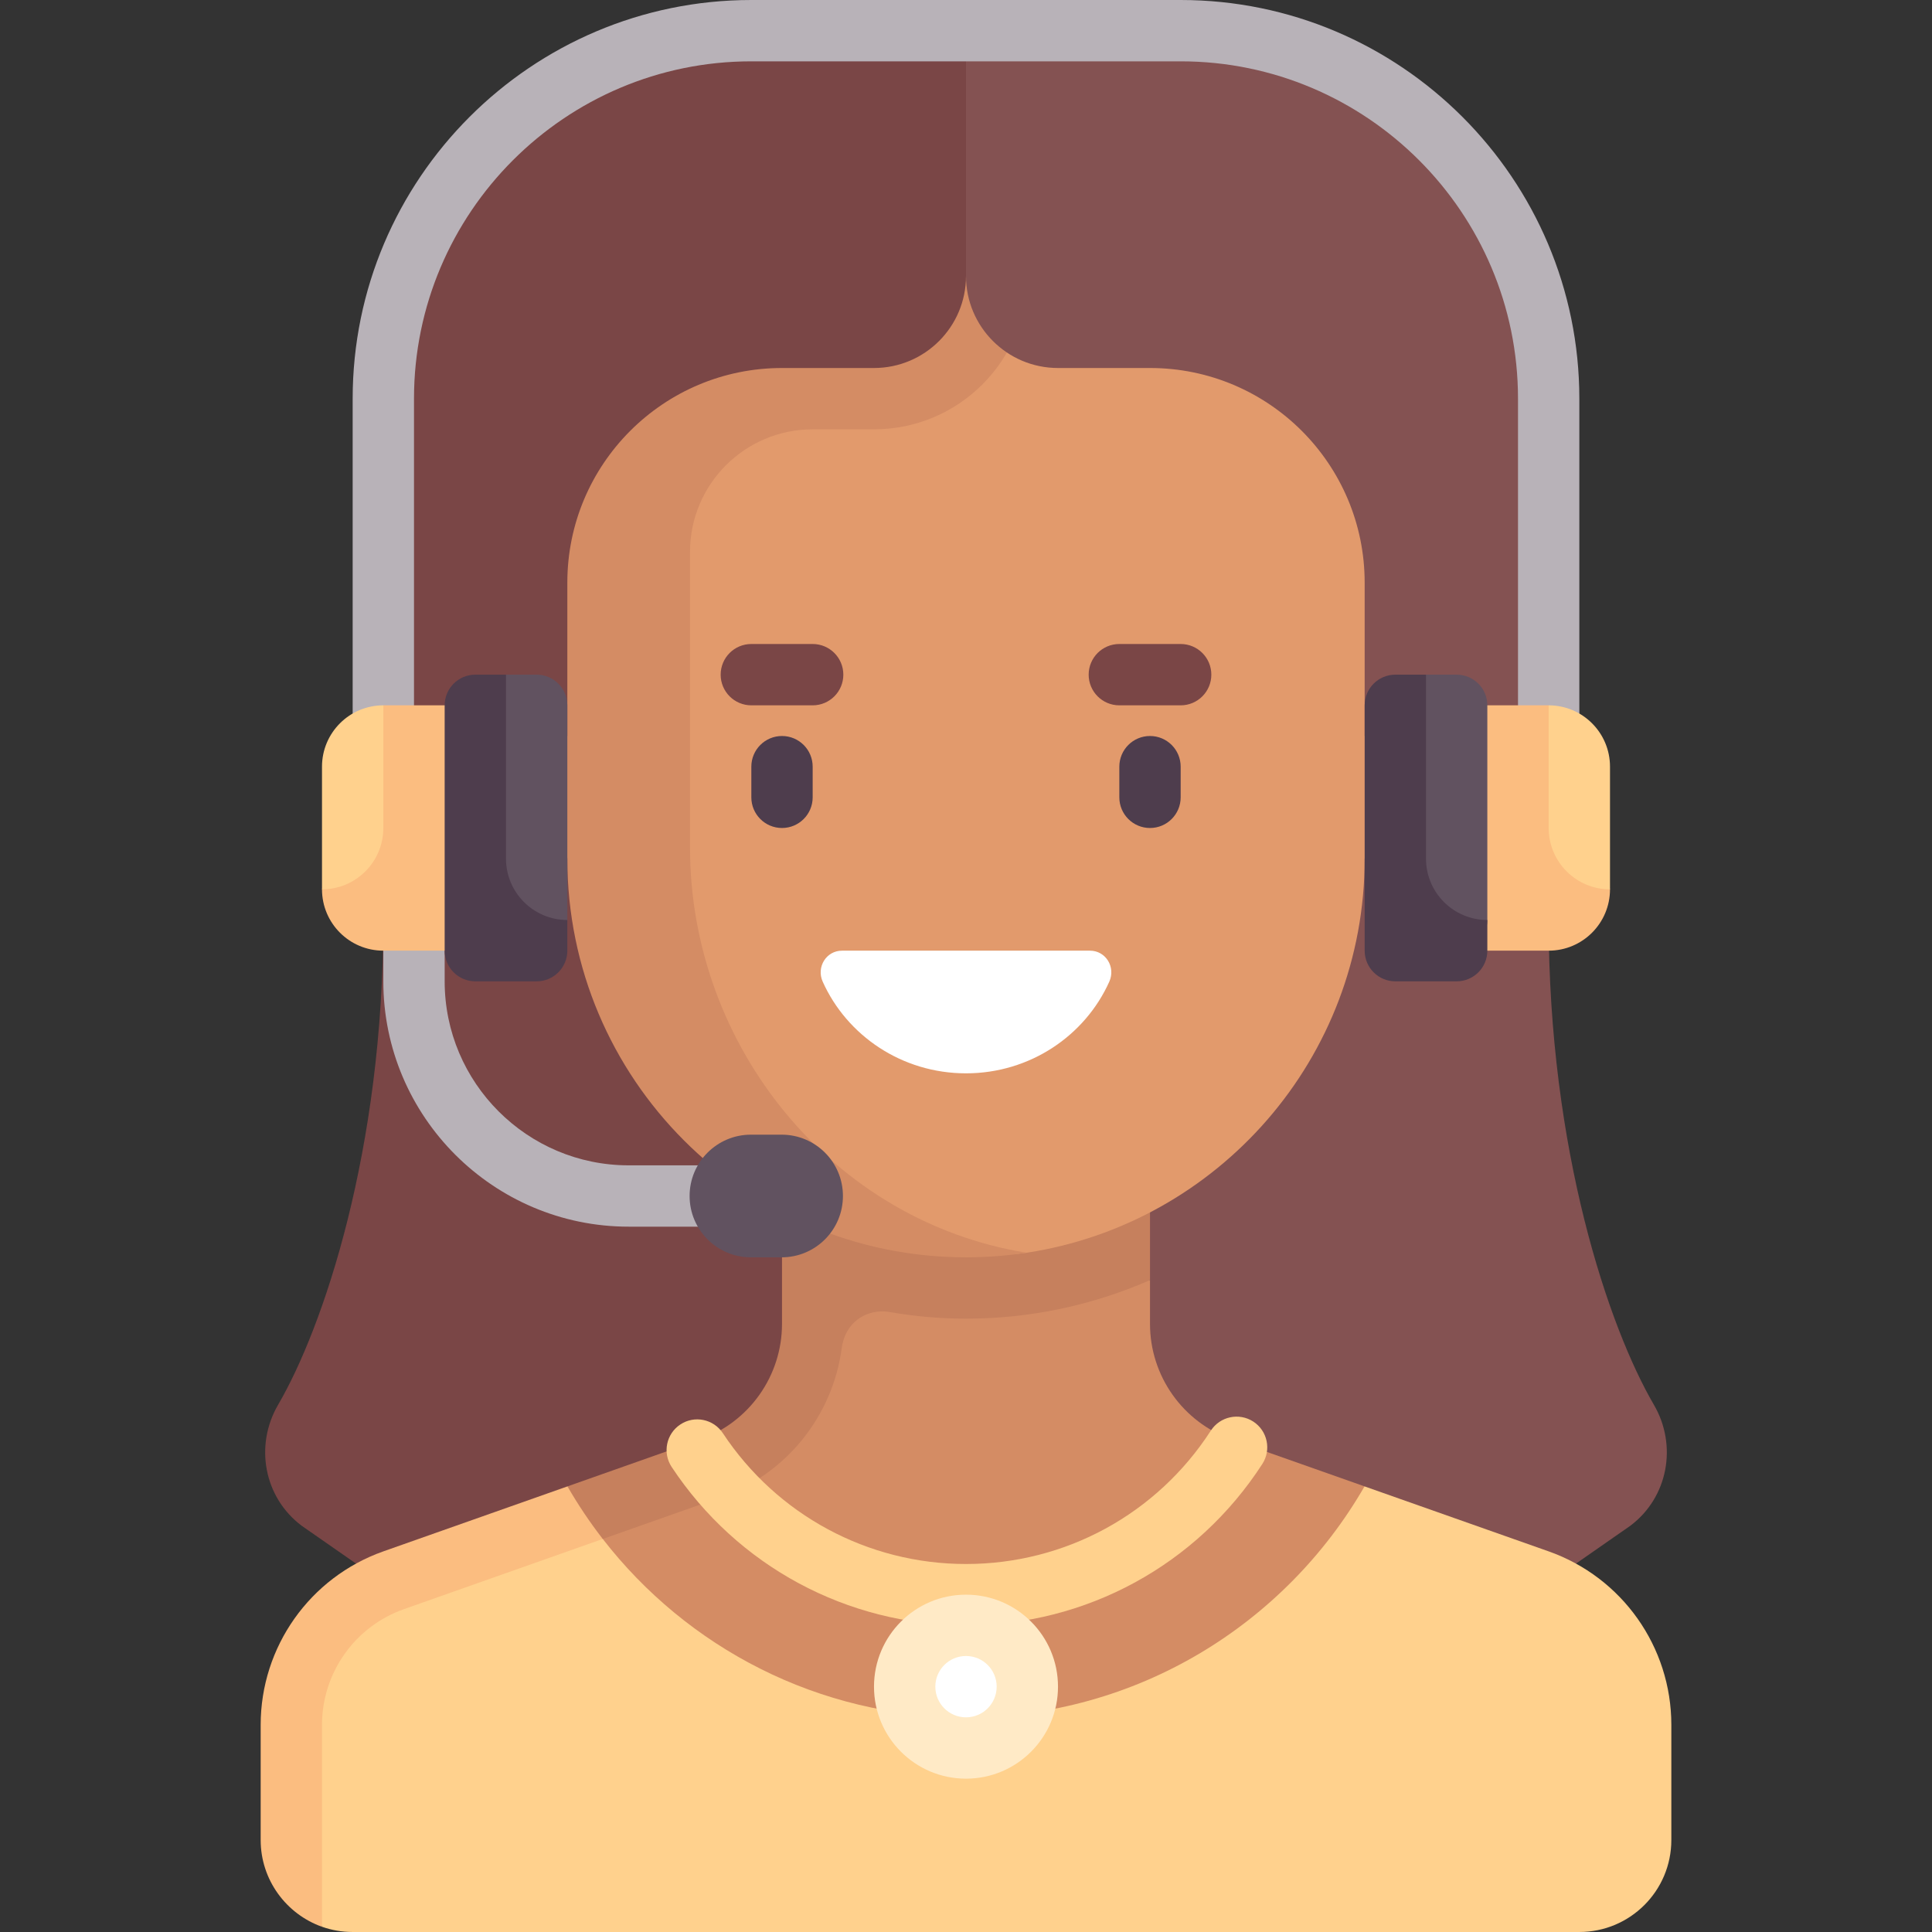 <svg id="Capa_1" enable-background="new 0 0 512 512" height="512" viewBox="0 0 512 512" width="512" xmlns="http://www.w3.org/2000/svg"><rect x="0" y="0" width="512" height="512" fill="#333333" stroke="none"/><g><path d="m117.841 430.73-37.879-26.378c-10.01-7.507-12.56-21.272-6.256-32.08 11.916-20.43 27.881-67.334 27.881-128.463l65.016-24.381 56.889 97.524v81.27z" fill="#7a4646"/><path d="m394.159 430.73 37.879-26.378c10.01-7.507 12.56-21.272 6.256-32.08-11.916-20.43-27.881-67.334-27.881-128.463l-65.016-24.381-56.889 97.524v81.27z" fill="#845252"/><path d="m361.615 393.907-35.164-12.411c-12.997-4.587-21.689-16.872-21.689-30.655v-11.592l-85.278 2.794-16.941 43.004-93.393 29.973 102.081 67.33 149.43-5.647z" fill="#d48c64"/><path d="m207.238 308.825v42.016c0 13.783-8.691 26.067-21.689 30.655h-.002l-35.163 12.411-1.489 10.307 10.842 3.63 31.223-11.02-.001-.003c17.418-6.148 29.715-21.593 32.108-39.559.355-2.668 1.48-5.171 3.476-6.977 2.512-2.271 5.927-3.154 9.264-2.578 6.564 1.134 13.302 1.751 20.192 1.751 17.349 0 33.821-3.679 48.762-10.211v-30.424h-97.523z" fill="#c6805d"/><path d="m410.388 411.121-48.773-17.214c-21.05 36.542-60.414 61.204-105.615 61.204-39.184 0-73.981-18.532-96.265-47.272l-50.632 3.282c-19.496 6.88-32.533 25.308-32.533 45.981v30.517l8.764 22.994c2.542.898 5.277 1.387 8.126 1.387h325.08c13.465 0 24.381-10.916 24.381-24.381v-30.517c0-20.673-13.038-39.101-32.533-45.981z" fill="#ffd18d"/><path d="m256 332.269c-58.349 0-93.421-46.364-93.421-104.713l-16.254-162.54h231.58v89.397l-16.254 73.143c0 52.879-38.848 96.685-89.561 104.433-5.247.802-10.62.28-16.09.28z" fill="#e29a6c"/><path d="m182.857 224.571v-78.286c0-17.954 14.554-32.508 32.508-32.508h16.254c22.442 0 40.635-18.193 40.635-40.635v-8.127h-138.159l16.254 162.54c0 58.349 47.302 105.651 105.651 105.651 5.455 0 10.858-.42 16.09-1.217-51.163-8.2-89.233-54.402-89.233-107.418z" fill="#d48c64"/><path d="m245.982 8.127 10.018 65.016c0 13.465 10.916 24.381 24.381 24.381h24.381c31.419 0 56.889 25.47 56.889 56.889v40.635h48.762v-89.397c0-53.861-43.663-97.524-97.524-97.524z" fill="#845252"/><path d="m256 8.127v65.016c0 13.465-10.916 24.381-24.381 24.381h-24.381c-31.419 0-56.889 25.47-56.889 56.889v40.635h-48.762v-89.397c0-53.861 43.663-97.524 97.524-97.524z" fill="#7a4646"/><path d="m418.54 195.048h-16.254v-89.397c0-49.294-40.103-89.397-89.397-89.397h-113.778c-49.294 0-89.397 40.103-89.397 89.397v89.397h-16.254v-89.397c0-58.258 47.397-105.651 105.651-105.651h113.778c58.254 0 105.651 47.393 105.651 105.651z" fill="#b8b2b8"/><path d="m410.413 186.921h-32.508v65.016h32.508c8.977 0 16.254-7.277 16.254-16.254z" fill="#fbbd80"/><path d="m426.667 235.683v-32.508c0-8.977-7.277-16.254-16.254-16.254v32.508c0 8.976 7.277 16.254 16.254 16.254z" fill="#ffd18d"/><path d="m190.984 325.079h-24.381c-35.849 0-65.016-29.167-65.016-65.016v-16.253h16.254v16.254c0 26.889 21.873 48.762 48.762 48.762h24.381z" fill="#b8b2b8"/><path d="m101.587 186.921-16.254 48.762c0 8.977 7.277 16.254 16.254 16.254h32.508v-65.016z" fill="#fbbd80"/><path d="m85.333 235.683v-32.508c0-8.977 7.277-16.254 16.254-16.254v32.508c0 8.976-7.277 16.254-16.254 16.254z" fill="#ffd18d"/><path d="m142.222 251.937h-8.127c-4.488 0-8.127-3.639-8.127-8.127v-56.889c0-4.488 3.639-8.127 8.127-8.127h8.127c4.488 0 8.127 3.639 8.127 8.127v56.889c0 4.488-3.638 8.127-8.127 8.127z" fill="#615260"/><path d="m150.349 243.81c-8.977 0-16.254-7.277-16.254-16.254v-48.762h-8.127c-4.488 0-8.127 3.639-8.127 8.127v65.016c0 4.488 3.639 8.127 8.127 8.127h16.254c4.488 0 8.127-3.639 8.127-8.127z" fill="#4e3d4d"/><path d="m207.133 300.698h-8.127c-8.977 0-16.254 7.277-16.254 16.254 0 8.977 7.277 16.254 16.254 16.254h8.127c8.977 0 16.254-7.277 16.254-16.254 0-8.976-7.277-16.254-16.254-16.254z" fill="#615260"/><path d="m207.238 219.429c-4.492 0-8.127-3.639-8.127-8.127v-8.127c0-4.488 3.635-8.127 8.127-8.127s8.127 3.639 8.127 8.127v8.127c0 4.488-3.635 8.127-8.127 8.127z" fill="#4e3d4d"/><path d="m304.762 219.429c-4.492 0-8.127-3.639-8.127-8.127v-8.127c0-4.488 3.635-8.127 8.127-8.127s8.127 3.639 8.127 8.127v8.127c0 4.488-3.635 8.127-8.127 8.127z" fill="#4e3d4d"/><path d="m312.889 186.921h-16.254c-4.492 0-8.127-3.639-8.127-8.127s3.635-8.127 8.127-8.127h16.254c4.492 0 8.127 3.639 8.127 8.127s-3.635 8.127-8.127 8.127z" fill="#7a4646"/><path d="m215.365 186.921h-16.254c-4.492 0-8.127-3.639-8.127-8.127s3.635-8.127 8.127-8.127h16.254c4.492 0 8.127 3.639 8.127 8.127s-3.635 8.127-8.127 8.127z" fill="#7a4646"/><path d="m223.152 251.937c-4.209 0-6.853 4.364-5.131 8.204 6.417 14.31 21.005 24.304 37.979 24.304s31.563-9.994 37.979-24.304c1.722-3.841-.922-8.204-5.131-8.204z" fill="#fff"/><path d="m256 430.73c-31.468 0-60.627-15.687-78-41.964-2.476-3.746-1.452-8.786 2.294-11.262 3.738-2.484 8.786-1.452 11.262 2.294 14.357 21.714 38.452 34.679 64.444 34.679 26.317 0 50.571-13.21 64.881-35.341 2.444-3.77 7.468-4.841 11.238-2.413 3.77 2.44 4.849 7.468 2.413 11.238-17.318 26.781-46.675 42.769-78.532 42.769z" fill="#ffd18d"/><path d="m107.024 426.448 52.712-18.609c-3.426-4.417-6.546-9.062-9.351-13.932l-48.772 17.214c-19.496 6.88-32.533 25.308-32.533 45.982v30.516c0 10.6 6.806 19.638 16.254 22.997v-53.513c-.001-13.758 8.714-26.079 21.69-30.655z" fill="#fbbd80"/><circle cx="256" cy="446.984" fill="#ffeac6" r="24.381"/><circle cx="256" cy="446.984" fill="#fff" r="8.127"/><path d="m386.032 251.937h-8.127c-4.488 0-8.127-3.639-8.127-8.127v-56.889c0-4.488 3.639-8.127 8.127-8.127h8.127c4.488 0 8.127 3.639 8.127 8.127v56.889c0 4.488-3.639 8.127-8.127 8.127z" fill="#615260"/><path d="m394.159 243.81c-8.977 0-16.254-7.277-16.254-16.254v-48.762h-8.127c-4.488 0-8.127 3.639-8.127 8.127v65.016c0 4.488 3.639 8.127 8.127 8.127h16.254c4.488 0 8.127-3.639 8.127-8.127z" fill="#4e3d4d"/></g></svg>